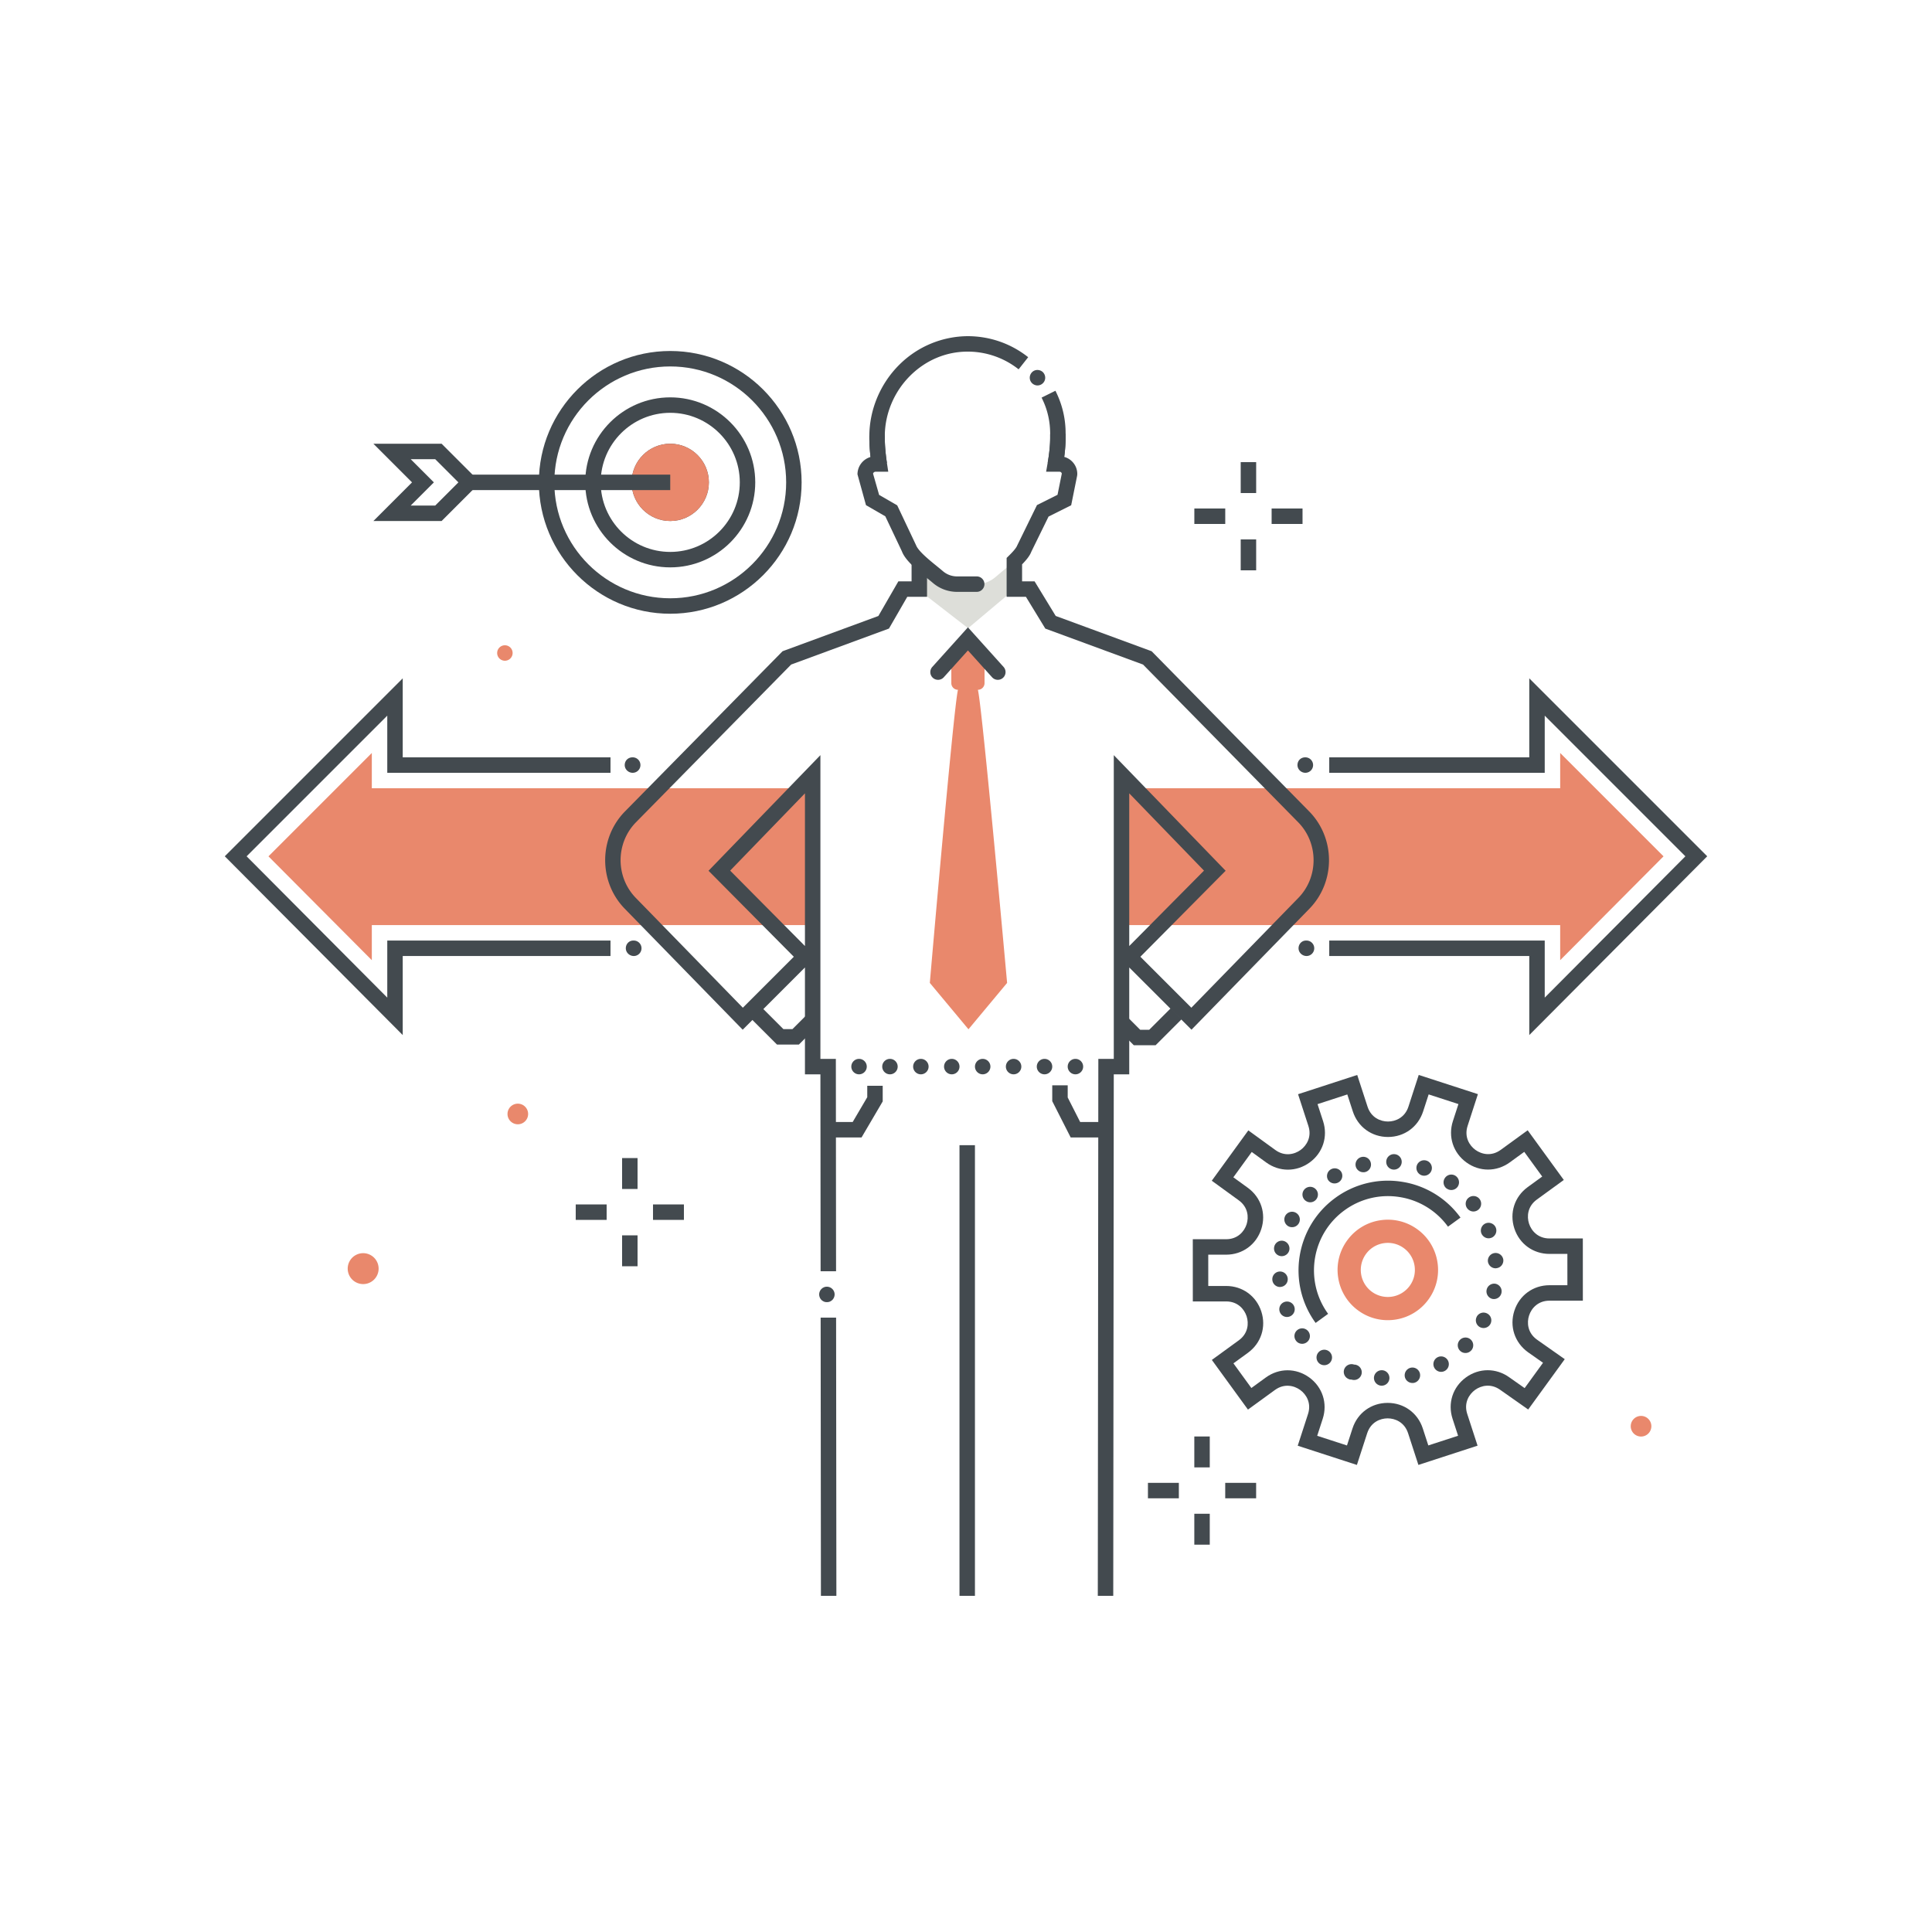 <?xml version="1.0" encoding="utf-8"?><svg xmlns="http://www.w3.org/2000/svg" width="250" height="250" viewBox="0 0 250 250"><g fill="none" fill-rule="evenodd"><path fill="#E9886C" d="M145 101.998h56.887v-4.564l13.375 13.375-13.375 13.438v-4.54H145v-17.709"/><path fill="#434A4F" d="M197.887 133.936v-10.229h-25.884v-2h27.884v7.385l18.2-18.286-18.2-18.201v7.393h-27.884v-2h25.884V87.777l23.026 23.025-23.026 23.134"/><path fill="#E9886C" d="M105 119.707H48.113v4.54l-13.375-13.438 13.375-13.375v4.564H105v17.709"/><path fill="#434A4F" d="M52.113 133.936l-23.026-23.134 23.026-23.025v10.221h26.885v2H50.113v-7.393l-18.2 18.201 18.2 18.286v-7.385h28.885v2H52.113v10.229"/><path fill="#DDDED9" d="M119.273 76.644l5.998 4.648 5.125-4.313.902-4.355c.228-.225-1.631 1.32-2.489 2.053-.679.579-1.537.9-2.429.91h-2.567a3.686 3.686 0 0 1-2.402-.876l-1.953-1.419-.185 3.352"/><path fill="#434A4F" d="M126.386 76.587h-2.585a4.824 4.824 0 0 1-3.078-1.15c-.241-.205-.513-.426-.799-.659-1.304-1.06-2.783-2.262-3.225-3.45l-2.14-4.517-2.501-1.444-1.1-3.986a2.34 2.34 0 0 1 1.69-2.246 22.025 22.025 0 0 1-.155-2.491v-.19a1 1 0 1 1 2 0v.19c0 .951.092 2.044.274 3.25l.173 1.149h-1.644a.337.337 0 0 0-.324.244l.786 2.752 2.341 1.352 2.441 5.161c.285.756 1.706 1.911 2.646 2.675.299.243.584.475.835.689a2.807 2.807 0 0 0 1.791.671h2.574a1 1 0 1 1 0 2m-16.226 61.43c0-.55.45-1 1-1s1 .45 1 1c0 .549-.45 1-1 1s-1-.451-1-1zm4 0c0-.55.45-1 1-1s1 .45 1 1c0 .549-.45 1-1 1s-1-.451-1-1zm4 0c0-.55.45-1 1-1s1 .45 1 1c0 .549-.45 1-1 1s-1-.451-1-1zm4 0c0-.55.45-1 1-1s1 .45 1 1c0 .549-.45 1-1 1s-1-.451-1-1zm4 0c0-.55.45-1 1-1s1 .45 1 1c0 .549-.45 1-1 1s-1-.451-1-1zm4 0c0-.55.45-1 1-1s1 .45 1 1c0 .549-.45 1-1 1s-1-.451-1-1zm4 0c0-.55.45-1 1-1s1 .45 1 1c0 .549-.45 1-1 1s-1-.451-1-1zm4 0c0-.55.45-1 1-1s1 .45 1 1c0 .549-.45 1-1 1s-1-.451-1-1zM124.158 206.499h2v-58.312h-2zM111.482 147.187h-4.322v-2h3.177l1.885-3.209v-1.479h2v2.023l-2.74 4.665M142.91 147.187h-4.364l-2.386-4.698v-2.052h2v1.574l1.613 3.176h3.137v2"/><path fill="#434A4F" d="M137.542 60.215l-1.971-.344c.212-1.211.319-2.297.319-3.227v-.446c.01-1.56-.311-3.035-.927-4.363-.061-.136-.12-.26-.181-.384l1.791-.888c.073.145.142.292.209.441a12.027 12.027 0 0 1 1.108 5.11v.53c0 1.045-.118 2.247-.348 3.571m-24.753-.023c-.197-1.303-.296-2.498-.296-3.548v-.19c0-3.435 1.415-6.811 3.882-9.262a12.657 12.657 0 0 1 8.904-3.692c2.849.019 5.535.959 7.768 2.721l-1.238 1.57a10.587 10.587 0 0 0-6.543-2.291h-.072c-2.758 0-5.387 1.102-7.409 3.111-2.093 2.078-3.292 4.937-3.292 7.843v.19c0 .951.092 2.044.274 3.25l-1.978.298"/><path fill="#E9886C" d="M130.319 127.189s-3.207-35.638-3.78-37.931a.858.858 0 0 0 .86-.859V86.25l-2.185-2.58-2.113 2.58v2.149c0 .475.385.86.86.859-.573 2.293-3.642 37.931-3.642 37.931l5 6 5-6"/><path fill="#434A4F" d="M94.483 112.658l9.677 9.758v-19.758l-9.677 10zm11.703 51.843l-.025-25.481h-2.001v-13.83l-8.056 8.054-15.259-15.654c-3.392-3.481-3.379-9.13.029-12.594l20.389-20.726 12.398-4.561 2.587-4.484h1.71v-2.558h2v4.558h-2.555l-2.372 4.111-12.657 4.657L82.3 106.398c-2.651 2.695-2.661 7.088-.022 9.795l13.845 14.205 6.596-6.595-11.035-11.127 14.476-14.961v39.305h1.999l.027 27.479-2 .002zM106.227 206.5l-.036-35.999 2-.002.036 35.999-2 .002M146.123 102.658v19.757l9.675-9.757-9.675-10zM144.055 206.5l-2-.002.069-69.478h1.999V97.715l14.475 14.961-11.035 11.127 6.596 6.595 13.845-14.205c2.639-2.706 2.628-7.1-.022-9.795l-20.074-20.405-12.644-4.652-2.512-4.116h-2.494v-5.028l.298-.294c.225-.221.907-.894 1.057-1.292l2.572-5.254 2.659-1.33.552-2.74a.28.28 0 0 0-.079-.155.285.285 0 0 0-.21-.089h-1.74l.204-1.172c.212-1.211.319-2.297.319-3.227v-.446l1-.091 1 .006v.531c0 .75-.06 1.58-.18 2.478.392.106.75.316 1.041.616.436.448.666 1.038.647 1.663l-.019.168-.768 3.81-2.928 1.465-2.236 4.56c-.194.525-.666 1.086-1.189 1.624v2.197h1.616l2.734 4.479 12.412 4.566 20.388 20.726c3.407 3.464 3.421 9.113.029 12.594l-15.259 15.654-8.055-8.054v13.83h-2.001l-.067 67.48zM121.382 87.969a1 1 0 0 1-.743-1.669l4.611-5.124 4.611 5.124a.999.999 0 1 1-1.486 1.338l-3.125-3.472-3.125 3.472a.996.996 0 0 1-.743.331"/><path fill="#434A4F" d="M103.373 135.167h-2.829l-3.293-3.293 1.414-1.414 2.708 2.707h1.171l1.707-1.707 1.415 1.414-2.293 2.293M149.539 135.25h-2.828l-2.168-2.168 1.414-1.414 1.582 1.582h1.172l2.79-2.79 1.415 1.414-3.377 3.376M80.499 153.856h2v-4h-2zM80.499 163.856h2v-4h-2zM84.499 157.856h4v-2h-4zM74.499 157.856h4v-2h-4zM160.547 63.803h2v-4h-2zM160.547 73.803h2v-4h-2zM164.547 67.803h4v-2h-4zM154.547 67.803h4v-2h-4zM154.543 189.878h2v-4h-2zM154.543 199.878h2v-4h-2zM158.543 193.878h4v-2h-4zM148.543 193.878h4v-2h-4z"/><path fill="#E9886C" d="M66.333 84.499a1 1 0 1 1-2 0 1 1 0 0 1 2 0m147.352 100.018a1.334 1.334 0 1 1-2.667 0 1.334 1.334 0 0 1 2.667 0M65.672 144.148a1.333 1.333 0 1 0 2.667 0 1.333 1.333 0 0 0-2.667 0"/><path fill="#434A4F" d="M170.445 185.791l3.852 1.251.716-2.203c.651-2.008 2.436-3.305 4.546-3.306h.002c2.109 0 3.894 1.296 4.547 3.303l.716 2.202 3.852-1.253-.717-2.202c-.652-2.007.029-4.105 1.736-5.347 1.706-1.24 3.912-1.242 5.621-.002l1.972 1.386 2.379-3.277-1.959-1.377c-1.72-1.249-2.402-3.348-1.75-5.356.651-2.006 2.436-3.303 4.545-3.304l2.317-.001-.001-4.051-2.316.001h-.003c-2.109 0-3.893-1.296-4.546-3.302-.653-2.007.028-4.105 1.735-5.347l1.874-1.362-2.323-3.195-1.874 1.362c-1.706 1.241-3.913 1.243-5.621.002-1.707-1.239-2.39-3.338-1.739-5.345l.715-2.202-3.853-1.251-.715 2.203c-.651 2.007-2.435 3.305-4.546 3.306h-.002c-2.109 0-3.894-1.296-4.547-3.302l-.716-2.202-3.852 1.253.717 2.202c.652 2.007-.029 4.106-1.736 5.347-1.707 1.241-3.913 1.242-5.621.003l-1.874-1.362-2.38 3.279 1.875 1.36c1.708 1.24 2.39 3.339 1.738 5.347-.651 2.007-2.436 3.304-4.545 3.305h-2.316l.001 4.051 2.316-.001h.003c2.109 0 3.893 1.296 4.546 3.302.653 2.007-.028 4.106-1.735 5.347l-1.873 1.362 2.321 3.192 1.872-1.362c1.707-1.241 3.914-1.243 5.622-.002 1.707 1.24 2.39 3.338 1.739 5.346l-.715 2.202zm5.138 3.771l-7.658-2.486 1.332-4.104c.46-1.418-.22-2.536-1.011-3.111-.792-.574-2.065-.874-3.27.001l-3.491 2.538-4.673-6.426 3.49-2.538c1.206-.877 1.312-2.182 1.01-3.111-.302-.929-1.156-1.921-2.644-1.921h-.002l-4.316.001-.003-8.049 4.316-.002c1.49 0 2.343-.994 2.645-1.923.301-.929.194-2.235-1.012-3.11l-3.493-2.536 4.73-6.514 3.492 2.535c1.206.876 2.481.574 3.27-.001.79-.575 1.471-1.694 1.009-3.111l-1.335-4.104 7.656-2.491 1.335 4.104c.461 1.416 1.668 1.921 2.645 1.921h.001c.977 0 2.185-.506 2.645-1.923l1.332-4.105 7.658 2.485-1.332 4.105c-.46 1.417.22 2.535 1.011 3.109.79.573 2.063.874 3.27-.001l3.491-2.538 4.675 6.43-3.491 2.538c-1.205.877-1.311 2.181-1.009 3.111.302.928 1.156 1.92 2.644 1.92h.002l4.316-.001.003 8.051-4.317.001c-1.489 0-2.343.993-2.644 1.923-.302.928-.194 2.234 1.011 3.109l3.608 2.538-4.73 6.514-3.596-2.528c-1.217-.884-2.492-.582-3.282-.008-.79.575-1.47 1.693-1.009 3.11l1.335 4.104-7.656 2.492-1.335-4.105c-.461-1.417-1.668-1.922-2.645-1.922h-.001c-.977 0-2.185.506-2.645 1.923l-1.332 4.106z"/><path fill="#42494E" d="M170.241 171.186c-3.758-5.168-2.611-12.43 2.558-16.188a11.517 11.517 0 0 1 8.623-2.074 11.507 11.507 0 0 1 7.565 4.632l-1.618 1.175a9.528 9.528 0 0 0-6.259-3.832 9.514 9.514 0 0 0-7.135 1.716c-4.276 3.11-5.225 9.118-2.117 13.395l-1.617 1.176"/><path fill="#E9886C" d="M179.591 160.828c-.186 0-.373.015-.56.045a3.479 3.479 0 0 0-2.281 1.402 3.504 3.504 0 0 0 .78 4.888 3.507 3.507 0 0 0 4.888-.78c.549-.757.77-1.683.622-2.606a3.477 3.477 0 0 0-1.403-2.282 3.479 3.479 0 0 0-2.046-.667zm-.021 10.002a6.452 6.452 0 0 1-3.799-1.237 6.456 6.456 0 0 1-2.606-4.239 6.454 6.454 0 0 1 1.155-4.838 6.458 6.458 0 0 1 4.238-2.606 6.477 6.477 0 0 1 4.839 1.155 6.455 6.455 0 0 1 2.605 4.239 6.46 6.46 0 0 1-1.154 4.839 6.459 6.459 0 0 1-4.239 2.605 6.633 6.633 0 0 1-1.039.082z"/><path fill="#434A4F" d="M180.32 151.347a1 1 0 0 1-.94-1.06.995.995 0 0 1 1.05-.94c.56.03.98.5.95 1.049-.03.541-.48.951-1 .951h-.06zm-4.89-.43c-.12-.54.21-1.07.75-1.2a.992.992 0 0 1 1.2.75.998.998 0 0 1-.74 1.2c-.08.02-.16.02-.23.02-.46 0-.87-.31-.98-.77zm8.52 1.16c-.52-.19-.79-.761-.61-1.28a.998.998 0 0 1 1.28-.601c.52.181.79.761.61 1.271-.15.41-.53.67-.95.67a.96.96 0 0 1-.33-.06zm-12.13.55a1 1 0 0 1 1.74-.981.984.984 0 0 1-.38 1.361.995.995 0 0 1-1.36-.38zm15.39 1.17v.01a.996.996 0 0 1-.22-1.4.994.994 0 0 1 1.39-.23c.45.33.55.95.23 1.4-.2.27-.5.409-.81.409a.987.987 0 0 1-.59-.189zm-18.37 1.49a.996.996 0 0 1-.02-1.41.996.996 0 0 1 1.41-.021c.4.38.41 1.011.03 1.411-.2.21-.46.31-.72.31-.25 0-.5-.1-.7-.29zm21.03 1.09a.99.99 0 0 1 .18-1.4 1 1 0 0 1 1.4.169 1.005 1.005 0 0 1-.79 1.621c-.3 0-.59-.14-.79-.39zm-23.14 2.31c-.49-.26-.68-.871-.42-1.36.26-.48.86-.67 1.35-.41a.996.996 0 0 1-.47 1.88c-.15 0-.31-.03-.46-.11zm24.96.91c-.2-.52.06-1.1.57-1.3.51-.2 1.1.059 1.3.57.2.52-.06 1.1-.57 1.3-.12.04-.24.069-.37.069-.4 0-.77-.25-.93-.639zm-26.03 2.929a.986.986 0 0 1-.78-1.17c.1-.54.63-.899 1.17-.79.54.111.89.641.79 1.181-.1.48-.52.8-.98.8-.07 0-.13 0-.2-.021zm26.87.67a1.004 1.004 0 0 1 2-.17c.04.551-.36 1.031-.91 1.08-.03.011-.06.011-.09.011-.51 0-.95-.39-1-.921zm-27.89 2.421a.997.997 0 0 1 .91-1.08.996.996 0 0 1 1.08.909.997.997 0 0 1-.91 1.08c-.03 0-.06.011-.09.011a1 1 0 0 1-.99-.92zm28.47 2.46a1.001 1.001 0 0 1 .4-1.96c.54.11.89.63.78 1.17-.09.48-.51.81-.98.81-.07 0-.13-.01-.2-.02zm-27.5 1.699a.993.993 0 0 1 .57-1.29.994.994 0 0 1 1.29.571 1.002 1.002 0 0 1-.94 1.36c-.39 0-.77-.24-.92-.641zm25.9 1.96a.998.998 0 0 1-.42-1.349v-.01a1 1 0 0 1 1.35-.41c.49.25.68.86.42 1.349-.18.341-.53.531-.89.531-.15 0-.31-.04-.46-.111zm-23.8 1.761a.992.992 0 0 1 .18-1.4.994.994 0 0 1 1.4.179.993.993 0 0 1-.18 1.401c-.18.139-.4.21-.61.21-.3 0-.6-.13-.79-.39zm21.23 1.3a1 1 0 0 1-.02-1.42 1 1 0 1 1 1.43 1.399v-.009a.97.97 0 0 1-.72.31c-.25 0-.5-.091-.69-.28zm-18.17 1.67a1.002 1.002 0 0 1 1.18-1.62c.45.33.55.95.22 1.4a1.01 1.01 0 0 1-1.4.22zm14.84.54a1 1 0 0 1 .38-1.361 1.001 1.001 0 0 1 1.36.38 1 1 0 0 1-.87 1.491c-.35 0-.69-.19-.87-.51zm-11.06 1.46v-.01a.997.997 0 0 1-.61-1.27c.19-.52.76-.791 1.28-.61a.997.997 0 1 1-.33 1.94c-.12 0-.23-.01-.34-.05zm7.24-.28c-.12-.541.21-1.07.75-1.201a.997.997 0 0 1 1.2.75c.12.54-.21 1.071-.75 1.201-.07.02-.15.02-.22.02-.46 0-.87-.311-.98-.77zm-3.05 1.12c-.55-.031-.98-.5-.95-1.06a1.01 1.01 0 0 1 1.06-.94c.55.03.97.5.94 1.06a1 1 0 0 1-1 .94h-.05z"/><path fill="#E9886C" d="M44.993 164.16a2 2 0 1 0 4 0 2 2 0 0 0-4 0"/><path fill="#42494E" d="M86.729 53.418c-4.962 0-9 4.037-9 9s4.038 9 9 9 9-4.037 9-9-4.038-9-9-9zm0 20c-6.065 0-11-4.935-11-11 0-6.066 4.935-11 11-11s11 4.934 11 11c0 6.065-4.935 11-11 11zm0-26c-8.271 0-15 6.728-15 15 0 8.271 6.729 15 15 15s15-6.729 15-15c0-8.272-6.729-15-15-15zm0 32c-9.374 0-17-7.626-17-17 0-9.374 7.626-17 17-17 9.374 0 17 7.626 17 17 0 9.374-7.626 17-17 17z"/><path fill="#42494E" d="M86.729 59.418c-1.654 0-3 1.346-3 3s1.346 3 3 3 3-1.346 3-3-1.346-3-3-3zm0 8c-2.757 0-5-2.243-5-5s2.243-5 5-5 5 2.243 5 5-2.243 5-5 5z"/><path fill="#E9886C" d="M86.729 58.418a4 4 0 1 0 0 8 4 4 0 0 0 0-8"/><path fill="#E9886C" d="M86.729 59.418c-1.654 0-3 1.346-3 3s1.346 3 3 3 3-1.346 3-3-1.346-3-3-3zm0 8c-2.757 0-5-2.243-5-5s2.243-5 5-5 5 2.243 5 5-2.243 5-5 5z"/><path fill="#42494E" d="M59.731 63.418h26.998v-2H59.731z"/><path fill="#42494E" d="M53.144 65.418h3.172l3-3-3-3h-3.172l3 3-3 3zm4 2h-8.828l5-5-5-5h8.828l5 5-5 5z"/><path fill="#434A4F" d="M107 168.497c-.13 0-.26-.02-.38-.07a1.19 1.19 0 0 1-.33-.22 1.046 1.046 0 0 1-.29-.71c0-.261.11-.52.29-.7.05-.05.1-.09.15-.13.06-.03.12-.07.18-.09.06-.03.12-.051.18-.06a1.007 1.007 0 0 1 1.2.98 1.046 1.046 0 0 1-.29.71c-.1.09-.21.17-.33.22-.12.05-.25.07-.38.07m27.25-118.62c-.13 0-.26-.03-.38-.08s-.23-.12-.33-.22a.984.984 0 0 1-.29-.7c0-.271.11-.521.29-.71.09-.09.2-.17.33-.221.36-.149.81-.059 1.09.221.18.189.29.439.29.71 0 .26-.1.51-.29.7a1 1 0 0 1-.71.3m34.664 50.122h-.022c-.553-.013-1.013-.471-1-1.022.012-.553.423-.971.999-.979l.045.001c.552.013.989.47.978 1.022a1.002 1.002 0 0 1-1 .978m.149 23.708c-.552 0-1.031-.447-1.031-1 0-.553.417-1 .969-1h.062a1 1 0 1 1 0 2M81.862 99.999h-.023c-.552-.013-1.012-.471-1-1.022.013-.553.432-.971 1-.979l.044.001a1 1 0 0 1-.021 2m.149 23.708c-.552 0-1.031-.447-1.031-1 0-.553.416-1 .969-1h.062a1 1 0 1 1 0 2"/></g></svg>